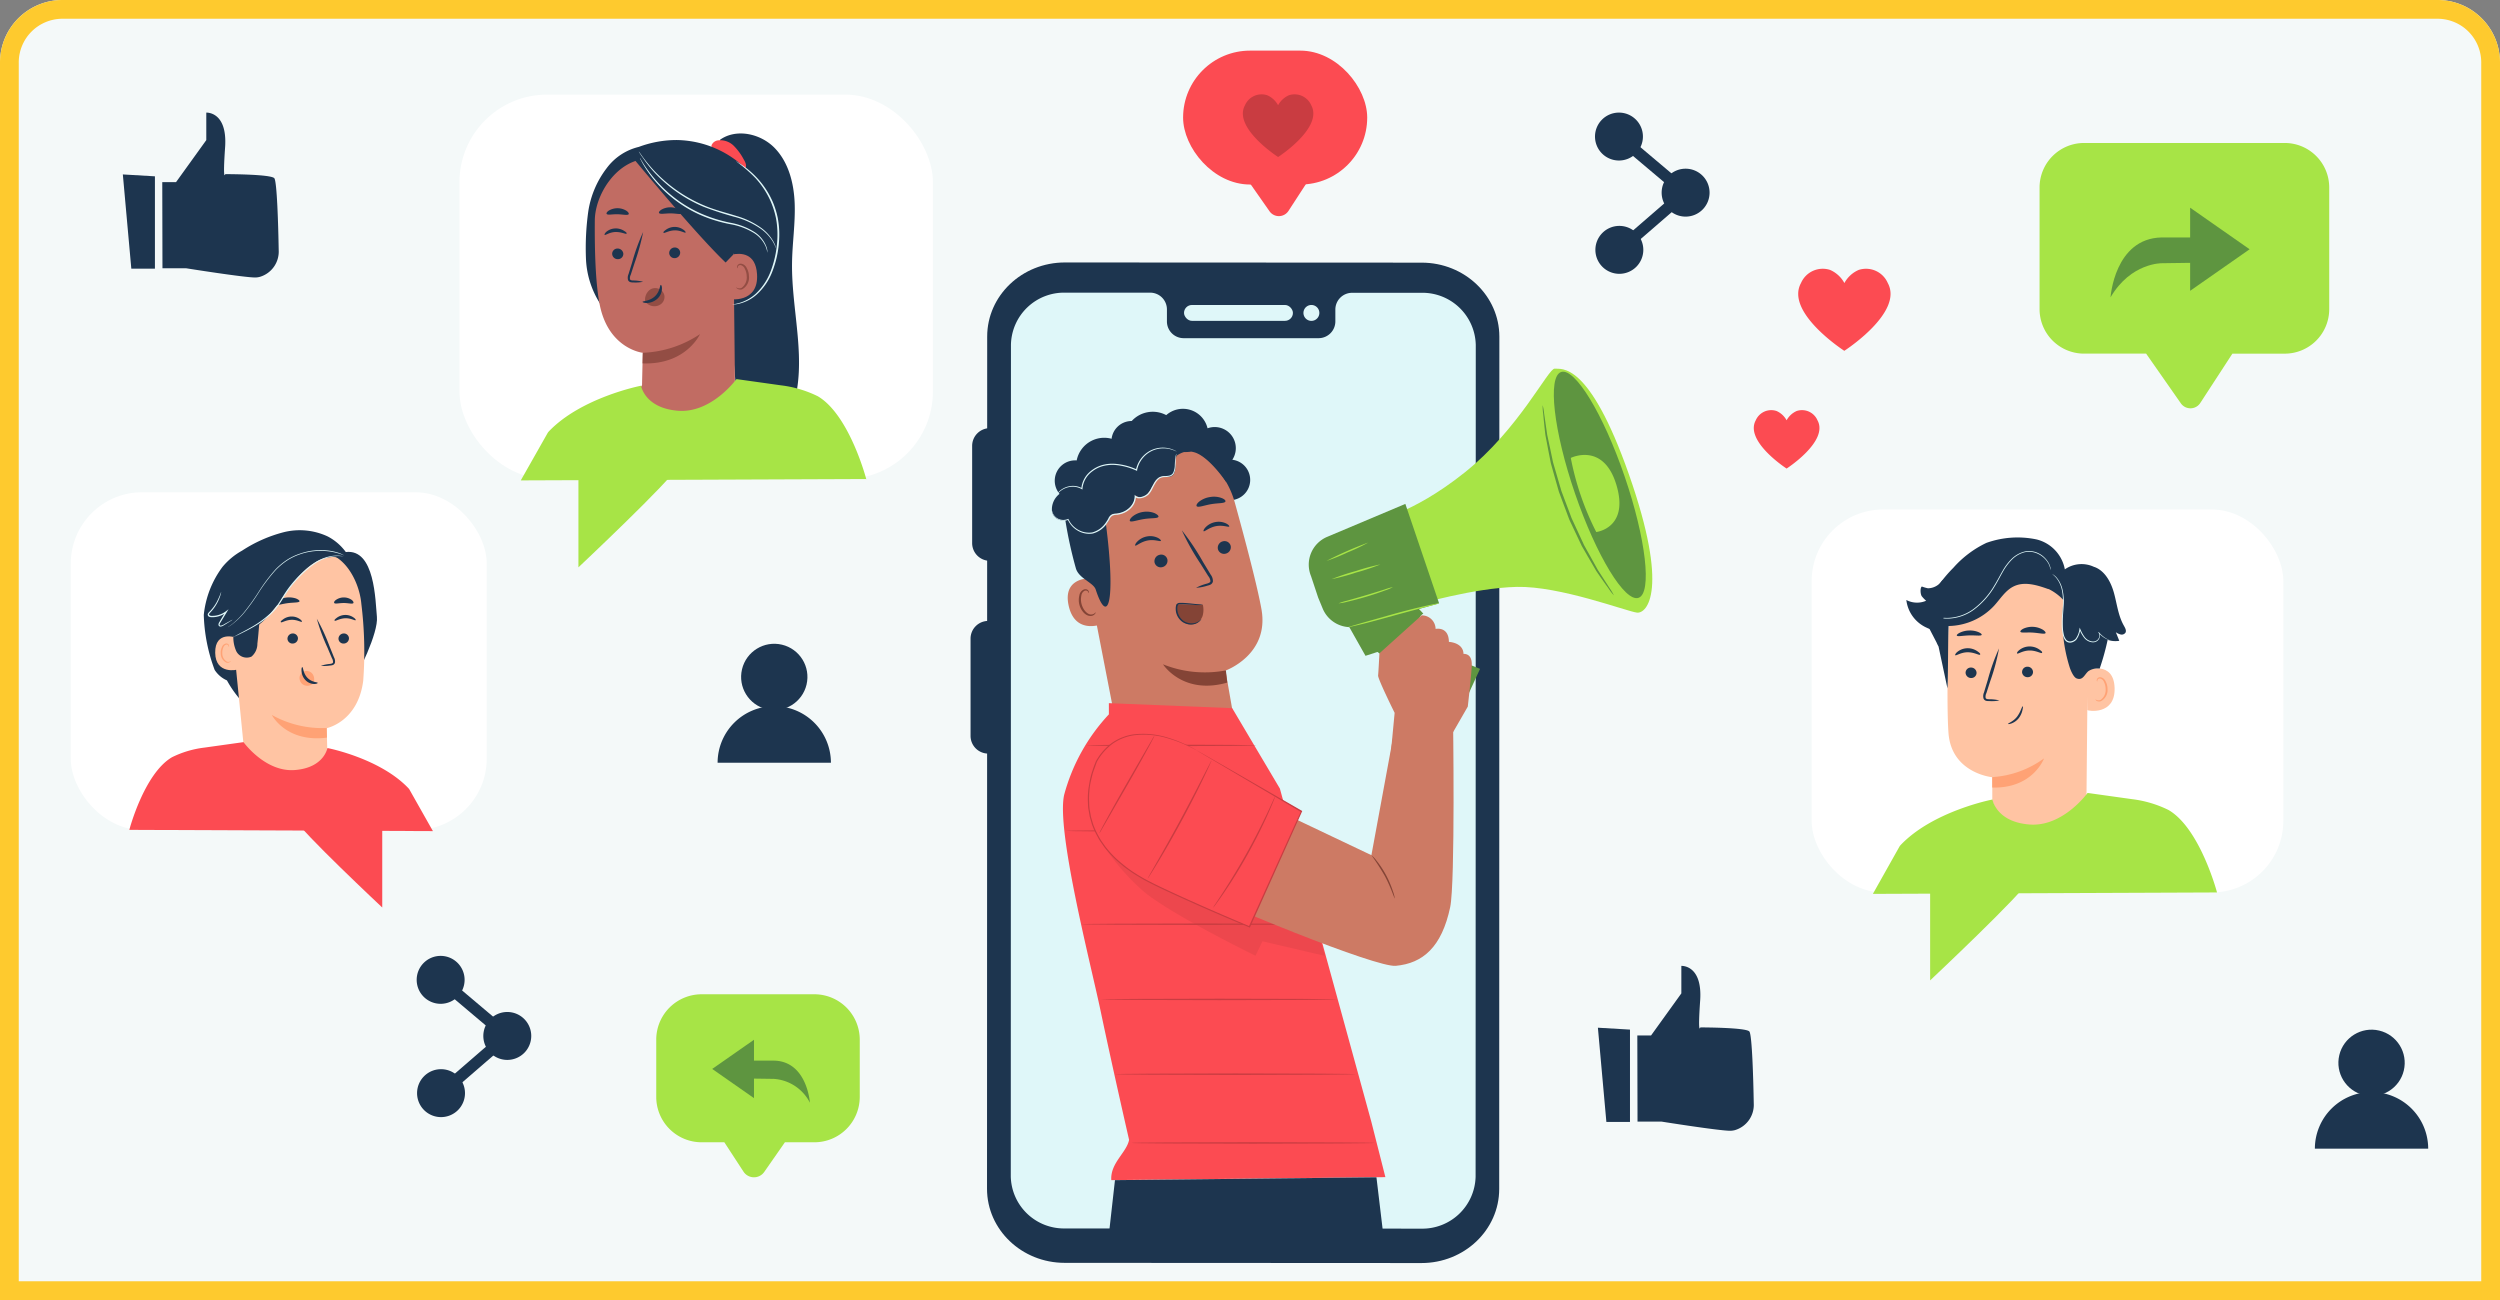 <svg xmlns="http://www.w3.org/2000/svg" width="400" height="208" viewBox="0 0 400 208">
  <rect x="0" y="0" width="400" height="208" fill="#808080" stroke="none"/>
  <g id="Grupo_115824" data-name="Grupo 115824" transform="translate(-1020 -661)">
    <g id="Rectángulo_34744" data-name="Rectángulo 34744" transform="translate(1020 661)" fill="#f4f9f9" stroke="#feca2e" stroke-width="3">
      <path d="M10,0H390a10,10,0,0,1,10,10V208a0,0,0,0,1,0,0H0a0,0,0,0,1,0,0V10A10,10,0,0,1,10,0Z" stroke="none"/>
      <path d="M10,1.5H390a8.5,8.5,0,0,1,8.5,8.5V206.5a0,0,0,0,1,0,0H1.5a0,0,0,0,1,0,0V10A8.5,8.5,0,0,1,10,1.5Z" fill="none"/>
    </g>
    <g id="Capa_2" data-name="Capa 2" transform="translate(1114.585 666.913)">
      <g id="Recursos">
        <g id="Grupo_80360" data-name="Grupo 80360" transform="translate(-16.112 -22.365)">
          <path id="Trazado_116327" data-name="Trazado 116327" d="M397.09,384.9h2.2l4.844-6.729v-4.4s3.41-.213,3.01,5.548.032,4.295.032,4.295,7.233,0,7.834.646c.439.452.646,7.64.71,11.534a4.217,4.217,0,0,1-2.99,4.249,2.963,2.963,0,0,1-.781.11c-1.8,0-11.018-1.472-11.018-1.472h-3.81Z" transform="translate(-213.591 -202.778)" fill="#1d354f"/>
          <path id="Trazado_116328" data-name="Trazado 116328" d="M387.32,389.09l1.356,15.073h3.778v-14.77Z" transform="translate(-210.13 -208.205)" fill="#1d354f"/>
        </g>
        <g id="Grupo_80368" data-name="Grupo 80368" transform="translate(-252.121 -158.889)">
          <path id="Trazado_116327-2" data-name="Trazado 116327" d="M397.09,384.9h2.2l4.844-6.729v-4.4s3.41-.213,3.01,5.548.032,4.295.032,4.295,7.233,0,7.834.646c.439.452.646,7.64.71,11.534a4.217,4.217,0,0,1-2.99,4.249,2.963,2.963,0,0,1-.781.11c-1.8,0-11.018-1.472-11.018-1.472h-3.81Z" transform="translate(-213.591 -202.778)" fill="#1d354f"/>
          <path id="Trazado_116328-2" data-name="Trazado 116328" d="M387.32,389.09l1.356,15.073h3.778v-14.77Z" transform="translate(-210.13 -208.205)" fill="#1d354f"/>
        </g>
        <g id="Grupo_80362" data-name="Grupo 80362">
          <path id="Trazado_116329" data-name="Trazado 116329" d="M222.58,39.457l6.725,9.607a1.83,1.83,0,0,0,3.006-.05L238.82,39Z" transform="translate(-120.755 -21.158)" fill="#fc4b52"/>
          <rect id="Rectángulo_34800" data-name="Rectángulo 34800" width="29.457" height="21.424" rx="10.712" transform="translate(94.711 2.187)" fill="#fc4b52"/>
          <path id="Trazado_116330" data-name="Trazado 116330" d="M238.868,21.8a2.9,2.9,0,0,0-3.564-1.6,3.623,3.623,0,0,0-1.738,1.6,3.623,3.623,0,0,0-1.738-1.6,2.9,2.9,0,0,0-3.559,1.6c-1.972,3.6,5.3,8.285,5.3,8.285S240.835,25.4,238.868,21.8Z" transform="translate(-123.657 -10.874)" fill="#c93c41"/>
        </g>
        <g id="Grupo_80359" data-name="Grupo 80359" transform="translate(-11.325 -15.017)">
          <path id="Trazado_116331" data-name="Trazado 116331" d="M54.781,367.64H72.82a7.261,7.261,0,0,1,7.261,7.261v9.16a7.261,7.261,0,0,1-7.261,7.261H68.107L64.8,396.067a2.005,2.005,0,0,1-3.325-.053l-3.059-4.692H54.781a7.261,7.261,0,0,1-7.261-7.261V374.9A7.261,7.261,0,0,1,54.781,367.64Z" transform="translate(-25.781 -199.453)" fill="#a7e446"/>
          <path id="Trazado_116332" data-name="Trazado 116332" d="M71.037,381.32v9.341l-6.687-4.671Z" transform="translate(-33.658 -205.856)" fill="#5e9540"/>
          <path id="Trazado_116333" data-name="Trazado 116333" d="M85.694,394.335s-.442-6.633-5.75-6.735H76.55v2.873l3.341.048A7,7,0,0,1,85.694,394.335Z" transform="translate(-39.368 -208.796)" fill="#5e9540"/>
        </g>
        <g id="Grupo_80358" data-name="Grupo 80358" transform="translate(-6.074 17.825)">
          <circle id="Elipse_4795" data-name="Elipse 4795" cx="5.305" cy="5.305" r="5.305" transform="matrix(0.231, -0.973, 0.973, 0.231, 28.986, 88.509)" fill="#1d354f"/>
          <path id="Trazado_116334" data-name="Trazado 116334" d="M66.569,189.65a9.069,9.069,0,0,0-9.069,9.057H75.632a9.069,9.069,0,0,0-9.063-9.057Z" transform="translate(-31.195 -100.405)" fill="#1d354f"/>
        </g>
        <g id="Grupo_80369" data-name="Grupo 80369" transform="translate(249.49 79.568)">
          <circle id="Elipse_4795-2" data-name="Elipse 4795" cx="5.305" cy="5.305" r="5.305" transform="matrix(0.231, -0.973, 0.973, 0.231, 28.986, 88.509)" fill="#1d354f"/>
          <path id="Trazado_116334-2" data-name="Trazado 116334" d="M66.569,189.65a9.069,9.069,0,0,0-9.069,9.057H75.632a9.069,9.069,0,0,0-9.063-9.057Z" transform="translate(-31.195 -100.405)" fill="#1d354f"/>
        </g>
        <g id="Grupo_80363" data-name="Grupo 80363" transform="translate(17.828 9.083)">
          <path id="Trazado_116335" data-name="Trazado 116335" d="M319.788,10.434A3.834,3.834,0,1,1,315.954,6.6,3.834,3.834,0,0,1,319.788,10.434Z" transform="translate(-169.333 -3.581)" fill="#1d354f"/>
          <path id="Trazado_116336" data-name="Trazado 116336" d="M337.168,25.064a3.834,3.834,0,1,1-3.834-3.834A3.834,3.834,0,0,1,337.168,25.064Z" transform="translate(-176.05 -9.235)" fill="#1d354f"/>
          <path id="Trazado_116337" data-name="Trazado 116337" d="M319.888,39.984a3.834,3.834,0,1,1-3.834-3.834A3.834,3.834,0,0,1,319.888,39.984Z" transform="translate(-169.371 -15.003)" fill="#1d354f"/>
          <path id="Trazado_116338" data-name="Trazado 116338" d="M318.658,31.23l-1.2-1.386,9.76-8.447L317.4,13.115l1.19-1.4,11.459,9.668Z" transform="translate(-171.373 -5.555)" fill="#1d354f"/>
        </g>
        <g id="Grupo_80367" data-name="Grupo 80367" transform="translate(-170.703 144.01)">
          <path id="Trazado_116335-2" data-name="Trazado 116335" d="M319.788,10.434A3.834,3.834,0,1,1,315.954,6.6,3.834,3.834,0,0,1,319.788,10.434Z" transform="translate(-169.333 -3.581)" fill="#1d354f"/>
          <path id="Trazado_116336-2" data-name="Trazado 116336" d="M337.168,25.064a3.834,3.834,0,1,1-3.834-3.834A3.834,3.834,0,0,1,337.168,25.064Z" transform="translate(-176.05 -9.235)" fill="#1d354f"/>
          <path id="Trazado_116337-2" data-name="Trazado 116337" d="M319.888,39.984a3.834,3.834,0,1,1-3.834-3.834A3.834,3.834,0,0,1,319.888,39.984Z" transform="translate(-169.371 -15.003)" fill="#1d354f"/>
          <path id="Trazado_116338-2" data-name="Trazado 116338" d="M318.658,31.23l-1.2-1.386,9.76-8.447L317.4,13.115l1.19-1.4,11.459,9.668Z" transform="translate(-171.373 -5.555)" fill="#1d354f"/>
        </g>
        <path id="Trazado_116339" data-name="Trazado 116339" d="M415.473,156.75a3.793,3.793,0,0,0-4.657-2.1,4.721,4.721,0,0,0-2.287,2.1,4.749,4.749,0,0,0-2.287-2.1,3.791,3.791,0,0,0-4.657,2.1c-2.58,4.707,6.931,10.842,6.931,10.842S418.048,161.457,415.473,156.75Z" transform="translate(-208.012 -117.374)" fill="#fc4b52"/>
        <path id="Trazado_116340" data-name="Trazado 116340" d="M395.8,205.536a2.7,2.7,0,0,0-3.321-1.491,3.381,3.381,0,0,0-1.619,1.491,3.381,3.381,0,0,0-1.619-1.491,2.7,2.7,0,0,0-3.317,1.491c-1.83,3.353,4.936,7.722,4.936,7.722S397.639,208.889,395.8,205.536Z" transform="translate(-199.588 -144.201)" fill="#fc4b52"/>
        <g id="Grupo_80361" data-name="Grupo 80361" transform="translate(75)">
          <path id="Trazado_116341" data-name="Trazado 116341" d="M381.856,37.08h-32.1A7.129,7.129,0,0,0,342.63,44.2V63.661a7.124,7.124,0,0,0,7.129,7.124h9.921l5.56,7.957a1.877,1.877,0,0,0,3.1-.053l5.141-7.9h8.371a7.119,7.119,0,0,0,7.124-7.124V44.2A7.124,7.124,0,0,0,381.856,37.08Z" transform="translate(-185.885 -20.117)" fill="#a7e446"/>
          <path id="Trazado_116342" data-name="Trazado 116342" d="M392.68,58.59v13.3l9.516-6.648Z" transform="translate(-211.843 -31.272)" fill="#5e9540"/>
          <path id="Trazado_116343" data-name="Trazado 116343" d="M366.22,78.064s.631-9.444,8.183-9.584h4.814v4.058l-4.761.067S369.484,72.49,366.22,78.064Z" transform="translate(-198.12 -36.402)" fill="#5e9540"/>
        </g>
        <g id="Grupo_80366" data-name="Grupo 80366" transform="translate(-28.205 9.227)">
          <rect id="Rectángulo_34801" data-name="Rectángulo 34801" width="75.754" height="61.503" rx="14.01" transform="translate(82.886 61.503) rotate(180)" fill="#fff"/>
          <path id="Trazado_116344" data-name="Trazado 116344" d="M73,130.33c-.778,1.88-15.8,16.012-15.8,16.012V130.33Z" transform="translate(-31.032 -70.707)" fill="#a7e446"/>
          <path id="Trazado_116345" data-name="Trazado 116345" d="M117.615,34.362c.037-3.2.544-6.4.421-9.607s-.97-6.546-3.2-8.843-6.121-3.179-8.738-1.322l-.535,2.745,3.088,37.115a12.664,12.664,0,0,0,1.025,4.749,4.324,4.324,0,0,0,3.847,2.553c2.132-.128,3.527-2.287,4.19-4.314C120.108,50.058,117.518,42.1,117.615,34.362Z" transform="translate(-57.269 -7.371)" fill="#1d354f"/>
          <path id="Trazado_116346" data-name="Trazado 116346" d="M108.891,19.012a9.058,9.058,0,0,0-1.629-2.21,3.074,3.074,0,0,0-2.489-.828,1.276,1.276,0,0,0-1,.732c-.146.412.16.956.595.915l.091.078q1.441,1.276,2.928,2.493a2.553,2.553,0,0,0,.819.508.869.869,0,0,0,.915-.192C109.44,20.091,109.179,19.474,108.891,19.012Z" transform="translate(-56.281 -8.654)" fill="#fc4b52"/>
          <path id="Trazado_116347" data-name="Trazado 116347" d="M86.834,22.122a16.225,16.225,0,0,0-12.539-6.245,17.394,17.394,0,0,0-6.075,1.1,9.012,9.012,0,0,0-5.128,3.39,15.1,15.1,0,0,0-2.946,6.885A42.376,42.376,0,0,0,59.774,35a14.336,14.336,0,0,0,2.415,7.288l6.579,1.139a41.373,41.373,0,0,0,10.851-.586c3.532-.828,6.977-2.745,8.875-5.833C91.125,32.7,90.036,26.028,86.834,22.122Z" transform="translate(-32.394 -8.612)" fill="#1d354f"/>
          <path id="Trazado_116348" data-name="Trazado 116348" d="M70.481,58.326c.046-2.287.124-5.2.124-5.188s-5.362-.59-6.844-7.452c-.737-3.417-.874-9.081-.837-13.724.032-4.181,3.587-9.868,8.724-9.886l2.287-.265L82.7,25.3a2.447,2.447,0,0,1,2.319,2.356l.329,30.225L79.754,67.26,69.69,59.483Z" transform="translate(-34.135 -11.833)" fill="#c16c63"/>
          <path id="Trazado_116349" data-name="Trazado 116349" d="M83.6,68.943a1.45,1.45,0,0,0-.5-.915,1.5,1.5,0,0,0-1.83-.1,2,2,0,0,0-.759,1.88h0a1.83,1.83,0,0,0,1.318.755h.242a1.647,1.647,0,0,0,1.1-.457A1.455,1.455,0,0,0,83.6,68.943Z" transform="translate(-43.664 -36.709)" fill="#934d44"/>
          <path id="Trazado_116350" data-name="Trazado 116350" d="M69,54.685a.883.883,0,0,0,.915.846.855.855,0,0,0,.874-.851.915.915,0,0,0-.915-.851.851.851,0,0,0-.874.855Z" transform="translate(-37.434 -29.204)" fill="#1d354f"/>
          <path id="Trazado_116351" data-name="Trazado 116351" d="M66.341,47.825c.119.11.764-.425,1.72-.457s1.688.389,1.784.27-.078-.261-.393-.457a2.434,2.434,0,0,0-1.446-.384,2.361,2.361,0,0,0-1.372.522C66.373,47.56,66.286,47.775,66.341,47.825Z" transform="translate(-35.983 -25.386)" fill="#1d354f"/>
          <path id="Trazado_116352" data-name="Trazado 116352" d="M76.9,56a6.208,6.208,0,0,0-1.574-.21c-.242,0-.457-.046-.526-.21a1.226,1.226,0,0,1,.124-.7l.618-1.9a35.924,35.924,0,0,0,1.372-4.954,31.53,31.53,0,0,0-1.752,4.836l-.59,1.908a1.4,1.4,0,0,0-.073.965.6.6,0,0,0,.421.334,1.555,1.555,0,0,0,.416.037A6.272,6.272,0,0,0,76.9,56Z" transform="translate(-40.387 -26.052)" fill="#1d354f"/>
          <path id="Trazado_116353" data-name="Trazado 116353" d="M79.677,86.747a17.654,17.654,0,0,0,9.15-2.987s-2.21,4.941-9.186,4.685Z" transform="translate(-43.207 -45.441)" fill="#934d44"/>
          <path id="Trazado_116354" data-name="Trazado 116354" d="M82.55,66.56c-.156,0-.1,1.038-.952,1.83s-1.958.732-1.958.878c0,.069.256.188.723.178a2.626,2.626,0,0,0,1.642-.677,2.237,2.237,0,0,0,.727-1.523C82.769,66.8,82.641,66.551,82.55,66.56Z" transform="translate(-43.207 -36.11)" fill="#1d354f"/>
          <path id="Trazado_116355" data-name="Trazado 116355" d="M67.051,40.645c.174.224.915.027,1.757.05s1.583.21,1.757,0c.078-.11-.027-.329-.339-.549a2.717,2.717,0,0,0-2.832-.037C67.083,40.311,66.974,40.535,67.051,40.645Z" transform="translate(-36.364 -21.554)" fill="#1d354f"/>
          <path id="Trazado_116356" data-name="Trazado 116356" d="M90.7,54.254a.888.888,0,0,1-.842.915.851.851,0,0,1-.915-.787.888.888,0,0,1,.842-.915.851.851,0,0,1,.915.787Z" transform="translate(-48.251 -29.006)" fill="#1d354f"/>
          <path id="Trazado_116357" data-name="Trazado 116357" d="M90.471,47.171c-.11.119-.791-.371-1.748-.348s-1.656.508-1.761.393.059-.261.361-.489a2.434,2.434,0,0,1,1.4-.457A2.374,2.374,0,0,1,90.1,46.7C90.421,46.91,90.526,47.121,90.471,47.171Z" transform="translate(-47.162 -25.103)" fill="#1d354f"/>
          <path id="Trazado_116358" data-name="Trazado 116358" d="M89.042,40.384c-.183.22-.915,0-1.83,0s-1.638.174-1.83-.05c-.078-.11.037-.329.361-.54a2.891,2.891,0,0,1,2.928.027C89.019,40.055,89.124,40.274,89.042,40.384Z" transform="translate(-46.309 -21.381)" fill="#1d354f"/>
          <path id="Trazado_116359" data-name="Trazado 116359" d="M108.67,57.686c0-.517.5-1.77,1.011-1.876,1.372-.288,3.811-.311,4.021,3.143.293,4.726-4.511,4.044-4.529,3.911S108.766,59.466,108.67,57.686Z" transform="translate(-58.956 -30.215)" fill="#c16c63"/>
          <path id="Trazado_116360" data-name="Trazado 116360" d="M112.385,62.915a1.794,1.794,0,0,0,.229.105.819.819,0,0,0,.613-.023,2.045,2.045,0,0,0,.833-1.885,2.7,2.7,0,0,0-.3-1.167.961.961,0,0,0-.659-.595.416.416,0,0,0-.457.256c-.055.137,0,.229-.046.238s-.105-.073-.078-.27a.512.512,0,0,1,.165-.306.64.64,0,0,1,.457-.151,1.171,1.171,0,0,1,.915.682,2.745,2.745,0,0,1,.366,1.3,2.135,2.135,0,0,1-1.075,2.114.86.86,0,0,1-.759-.078C112.4,63.03,112.366,62.925,112.385,62.915Z" transform="translate(-60.969 -32.072)" fill="#934d44"/>
          <path id="Trazado_116361" data-name="Trazado 116361" d="M92.355,36.6l-1.2,1.244C85.969,32.88,75.836,20.46,76.4,21.2a15.056,15.056,0,0,1,7.407-.805c3.857.654,11.153,2.576,11.057,7.123A23.48,23.48,0,0,1,92.355,36.6Z" transform="translate(-41.438 -10.98)" fill="#1d354f"/>
          <path id="Trazado_116362" data-name="Trazado 116362" d="M100.263,35.352a1.207,1.207,0,0,0-.073-.274,4.575,4.575,0,0,0-.32-.746,6.862,6.862,0,0,0-1.976-2.223A12.924,12.924,0,0,0,93.918,30.2c-1.583-.512-3.362-.915-5.115-1.665a23.331,23.331,0,0,1-4.666-2.612,24.086,24.086,0,0,1-3.3-2.882,26.26,26.26,0,0,1-1.9-2.287l-.457-.65a1.207,1.207,0,0,0-.178-.22,1.4,1.4,0,0,0,.137.247c.1.156.238.389.457.677a20.755,20.755,0,0,0,1.821,2.333A22.97,22.97,0,0,0,84,26.083a22.768,22.768,0,0,0,4.707,2.658A52.056,52.056,0,0,0,93.85,30.4a13.121,13.121,0,0,1,3.943,1.83,7.15,7.15,0,0,1,1.995,2.132C100.122,34.981,100.241,35.361,100.263,35.352Z" transform="translate(-42.479 -10.785)" fill="#dff7f9"/>
          <path id="Trazado_116363" data-name="Trazado 116363" d="M99.109,37.324a2.42,2.42,0,0,0-.183-1.029,4.817,4.817,0,0,0-1.784-2.228A10.789,10.789,0,0,0,93.2,32.521a23.079,23.079,0,0,1-4.9-1.555,20.587,20.587,0,0,1-4.369-2.695,21.113,21.113,0,0,1-3-2.946,22.313,22.313,0,0,1-1.67-2.287l-.4-.663a1.1,1.1,0,0,0-.156-.224,1.038,1.038,0,0,0,.11.247l.366.686A19.215,19.215,0,0,0,80.8,25.439a20.34,20.34,0,0,0,7.4,5.755,22.737,22.737,0,0,0,4.95,1.551,10.7,10.7,0,0,1,3.893,1.468,4.886,4.886,0,0,1,1.789,2.118,5.687,5.687,0,0,1,.279.993Z" transform="translate(-42.702 -12.017)" fill="#dff7f9"/>
          <path id="Trazado_116364" data-name="Trazado 116364" d="M111,46.262c0-.032.4-.087,1.1-.27a6.743,6.743,0,0,0,2.649-1.478,9.552,9.552,0,0,0,2.457-3.756,16.684,16.684,0,0,0,1.025-5.453A14.351,14.351,0,0,0,118,32.438a13.912,13.912,0,0,0-.787-2.557,13.582,13.582,0,0,0-2.447-3.815,22.174,22.174,0,0,0-3.17-2.745,1.034,1.034,0,0,1,.261.133c.165.105.416.242.714.457a14.305,14.305,0,0,1,2.342,2.008,13.45,13.45,0,0,1,2.548,3.847,13.668,13.668,0,0,1,.819,2.617,13.958,13.958,0,0,1,.242,2.928,16.4,16.4,0,0,1-1.071,5.549,9.543,9.543,0,0,1-2.58,3.815,6.514,6.514,0,0,1-2.745,1.427,5.49,5.49,0,0,1-.837.133A1.089,1.089,0,0,1,111,46.262Z" transform="translate(-60.22 -12.651)" fill="#dff7f9"/>
          <path id="Trazado_116365" data-name="Trazado 116365" d="M41.372,108.054l.119-.151c5.206-5.49,14.79-7.352,14.79-7.352s.586,3.6,5.947,4.007,9.319-5.069,9.319-5.069l7.169,1.006a18.2,18.2,0,0,1,5.851,1.743c5.06,2.978,7.745,13.239,7.745,13.239L37.04,115.7Z" transform="translate(-20.095 -53.976)" fill="#a7e446"/>
        </g>
        <path id="Trazado_116366" data-name="Trazado 116366" d="M207.954,238.964l-57.079-.032c-6.862,0-12.425-5.307-12.425-11.849l.027-136.365c0-6.546,5.572-11.853,12.443-11.849L208,78.9c6.862,0,12.425,5.311,12.425,11.849L220.4,227.12C220.393,233.666,214.826,238.968,207.954,238.964Z" transform="translate(-75.112 -42.789)" fill="#1d354f"/>
        <path id="Trazado_116367" data-name="Trazado 116367" d="M212.444,89.453H201.378a2.681,2.681,0,0,0-2.685,2.676v1.908A2.685,2.685,0,0,1,196,96.713h-21.57a2.676,2.676,0,0,1-2.685-2.676V92.106a2.681,2.681,0,0,0-2.69-2.676H155.48a8.5,8.5,0,0,0-8.692,8.3l-.027,133.126a8.509,8.509,0,0,0,8.692,8.3l56.965.032a8.525,8.525,0,0,0,8.715-8.294l.027-133.1A8.535,8.535,0,0,0,212.444,89.453Z" transform="translate(-79.621 -48.518)" fill="#dff7f9"/>
        <path id="Trazado_116368" data-name="Trazado 116368" d="M201.152,144.668a3.248,3.248,0,0,0,.16-6.464,3.376,3.376,0,0,0-3.966-5.032,4.044,4.044,0,0,0-6.611-2.109,4.575,4.575,0,0,0-5.522.942,3.234,3.234,0,0,0-1.77,5.947" transform="translate(-98.723 -70.556)" fill="#1d354f"/>
        <path id="Trazado_116369" data-name="Trazado 116369" d="M195.168,150.781A13.788,13.788,0,0,0,179.3,140.9l-.7.133c-7.475,1.885-10.064,9.282-7.969,16.707l5.234,26.945h0l15.4,11.894,3.985-9.923-1.569-8.967s7.054-2.516,5.76-9.8C198.814,164.363,196.952,157.222,195.168,150.781Z" transform="translate(-92.19 -76.308)" fill="#cd7a64"/>
        <path id="Trazado_116370" data-name="Trazado 116370" d="M210.064,220.384A17.96,17.96,0,0,1,200,219.41s3.152,4.964,10.275,2.928Z" transform="translate(-108.505 -119.035)" fill="#844436"/>
        <path id="Trazado_116371" data-name="Trazado 116371" d="M221.224,177.09a1.057,1.057,0,0,1-.8,1.24,1.011,1.011,0,0,1-1.249-.732,1.057,1.057,0,0,1,.8-1.24,1.016,1.016,0,0,1,1.249.732Z" transform="translate(-118.896 -95.66)" fill="#1d354f"/>
        <path id="Trazado_116372" data-name="Trazado 116372" d="M218.279,170.317c-.1.156-1-.274-2.114-.059s-1.83.915-1.976.819c-.073-.05,0-.32.32-.65a2.882,2.882,0,0,1,1.551-.819,2.745,2.745,0,0,1,1.716.215C218.169,170.02,218.329,170.244,218.279,170.317Z" transform="translate(-116.188 -91.988)" fill="#1d354f"/>
        <path id="Trazado_116373" data-name="Trazado 116373" d="M199.075,181.808a1.052,1.052,0,0,1-.8,1.235,1.011,1.011,0,0,1-1.249-.732,1.057,1.057,0,0,1,.8-1.235,1.006,1.006,0,0,1,1.249.732Z" transform="translate(-106.88 -98.218)" fill="#1d354f"/>
        <path id="Trazado_116374" data-name="Trazado 116374" d="M194.369,175.339c-.1.16-1-.274-2.114-.059s-1.83.915-1.976.819c-.073-.05,0-.32.32-.645a2.9,2.9,0,0,1,1.551-.823,2.791,2.791,0,0,1,1.716.215C194.255,175.042,194.424,175.266,194.369,175.339Z" transform="translate(-103.217 -94.714)" fill="#1d354f"/>
        <path id="Trazado_116375" data-name="Trazado 116375" d="M208.845,181.737a7.941,7.941,0,0,1,1.752-.677c.279-.082.535-.188.549-.393a1.487,1.487,0,0,0-.352-.81l-1.258-2.008a38.485,38.485,0,0,1-2.974-5.32,38.255,38.255,0,0,1,3.394,5.069q.645,1.057,1.226,2.027a1.693,1.693,0,0,1,.361,1.093.737.737,0,0,1-.389.508,2.013,2.013,0,0,1-.457.156,7.621,7.621,0,0,1-1.853.357Z" transform="translate(-112.061 -93.6)" fill="#1d354f"/>
        <path id="Trazado_116376" data-name="Trazado 116376" d="M192.964,166.824c-.091.311-1.107.188-2.287.371s-2.141.572-2.287.3c-.073-.133.087-.425.457-.732a3.6,3.6,0,0,1,1.7-.709,3.49,3.49,0,0,1,1.8.2C192.777,166.463,193.005,166.678,192.964,166.824Z" transform="translate(-102.196 -90.064)" fill="#1d354f"/>
        <path id="Trazado_116377" data-name="Trazado 116377" d="M216.328,161.58c-.188.3-1.157.21-2.287.407s-2.013.563-2.287.339c-.119-.114-.023-.393.343-.714a3.66,3.66,0,0,1,1.761-.764,3.564,3.564,0,0,1,1.9.165C216.231,161.2,216.414,161.433,216.328,161.58Z" transform="translate(-114.855 -87.231)" fill="#1d354f"/>
        <path id="Trazado_116378" data-name="Trazado 116378" d="M171.4,191.14a2.008,2.008,0,0,0-2.493-1.5c-1.331.389-2.695,1.446-2.072,4.227,1.107,4.936,5.837,2.809,5.815,2.667S171.859,193.19,171.4,191.14Z" transform="translate(-90.428 -102.847)" fill="#cd7a64"/>
        <path id="Trazado_116379" data-name="Trazado 116379" d="M173.229,196.836c-.023,0-.073.082-.2.183a.915.915,0,0,1-.64.156c-.567-.073-1.189-.805-1.414-1.688a2.854,2.854,0,0,1-.032-1.286,1.011,1.011,0,0,1,.5-.805.458.458,0,0,1,.558.119c.1.124.087.229.114.233s.092-.105,0-.3a.567.567,0,0,0-.265-.265.654.654,0,0,0-.5,0,1.226,1.226,0,0,0-.727.965,3.015,3.015,0,0,0,0,1.441c.256.988.974,1.807,1.734,1.83a.915.915,0,0,0,.755-.307C173.247,196.959,173.247,196.845,173.229,196.836Z" transform="translate(-92.516 -104.778)" fill="#844436"/>
        <path id="Trazado_116380" data-name="Trazado 116380" d="M184.277,138.118a1.83,1.83,0,0,0-.242-.32,3.243,3.243,0,0,0-2.745-.938,12.525,12.525,0,0,0-1.88-.4,4.4,4.4,0,0,0-7.379,1.089c-.2.069-.4.142-.595.22a4.492,4.492,0,0,0-6.354,3.179,3.262,3.262,0,0,0-2.745,5.352,3.162,3.162,0,0,0-1.217,2.745,1.762,1.762,0,0,0,2.146,1.459,67.223,67.223,0,0,0,1.661,7.617c.421,1.725,2.832,2.338,3.2,3.491,1.921,5.879,3.257,2.173,1.638-10.449.105-.124.215-.252.32-.389a7.989,7.989,0,0,0,.4-.915c.21-.371.732-.366,1.153-.4a3.23,3.23,0,0,0,2.859-2.9,1.377,1.377,0,0,0,1.83-.169,7.219,7.219,0,0,0,1.075-1.706,2.083,2.083,0,0,1,1.542-1.18,4.908,4.908,0,0,0,1.125.032c.645-.178.819-1.006.791-1.67a3.12,3.12,0,0,1,.206-1.656,3.71,3.71,0,0,1,1.194-.6,7.064,7.064,0,0,0,.764-.027,2.394,2.394,0,0,0,.352-.046,4.116,4.116,0,0,1,.485.1c2.4.645,5.179,4.831,5.179,4.831A8.842,8.842,0,0,0,184.277,138.118Z" transform="translate(-87.397 -73.193)" fill="#1d354f"/>
        <path id="Trazado_116381" data-name="Trazado 116381" d="M162.51,151.411a.191.191,0,0,1,.032-.082c.032-.055.059-.128.119-.224a2.845,2.845,0,0,1,.668-.709,3.253,3.253,0,0,1,1.414-.6,2.987,2.987,0,0,1,1.976.339l-.128.069a3.989,3.989,0,0,1,1.583-2.878,5.119,5.119,0,0,1,1.679-.883,6.1,6.1,0,0,1,1.985-.233,10.11,10.11,0,0,1,3.628.915l-.137.073a4.506,4.506,0,0,1,1.793-2.777,4.355,4.355,0,0,1,4.177-.457,3.48,3.48,0,0,1,.412.2c.087.055.133.087.128.091s-.192-.1-.567-.233a4.488,4.488,0,0,0-1.656-.27,4.227,4.227,0,0,0-2.4.805,4.364,4.364,0,0,0-1.7,2.676v.124l-.114-.05a10.114,10.114,0,0,0-3.555-.915,6.084,6.084,0,0,0-1.921.224,4.9,4.9,0,0,0-1.615.842,3.852,3.852,0,0,0-1.537,2.745v.137l-.119-.069a2.841,2.841,0,0,0-1.871-.352,3.152,3.152,0,0,0-1.372.544,3.3,3.3,0,0,0-.906.947Z" transform="translate(-88.165 -77.922)" fill="#dff7f9"/>
        <path id="Trazado_116382" data-name="Trazado 116382" d="M181.016,145.78a1.308,1.308,0,0,1-.05.21,4.02,4.02,0,0,0-.078.608c0,.27,0,.6-.032.988a3.138,3.138,0,0,1-.252,1.313,1.043,1.043,0,0,1-.627.508,3.808,3.808,0,0,1-.855.105,1.688,1.688,0,0,0-.833.22,2.287,2.287,0,0,0-.618.7c-.174.279-.329.586-.5.915a3.623,3.623,0,0,1-.59.915,2.374,2.374,0,0,1-1.02.572,1.794,1.794,0,0,1-.608.073.842.842,0,0,1-.6-.256l.174-.064a2.781,2.781,0,0,1-.64,1.716,3.564,3.564,0,0,1-1.6,1.066,4.387,4.387,0,0,1-.791.178,1.683,1.683,0,0,0-.723.137,1.039,1.039,0,0,0-.457.522,4.754,4.754,0,0,1-.4.659,3.962,3.962,0,0,1-2.333,1.684,3.66,3.66,0,0,1-2.521-.558,3.765,3.765,0,0,1-1.446-1.683l.1.037a1.985,1.985,0,0,1-1.688-.078,1.88,1.88,0,0,1-.855-.952,1.954,1.954,0,0,1-.146-.791,1.327,1.327,0,0,1,.027-.206v-.069a2.178,2.178,0,0,0,.174,1.038,1.793,1.793,0,0,0,.833.878,1.885,1.885,0,0,0,1.578.05l.069-.027.027.064a3.66,3.66,0,0,0,1.4,1.6,3.5,3.5,0,0,0,2.393.512,3.783,3.783,0,0,0,2.2-1.615,4.384,4.384,0,0,0,.384-.631,1.272,1.272,0,0,1,.54-.613,1.121,1.121,0,0,1,.4-.128l.389-.032a4.25,4.25,0,0,0,.75-.174,3.3,3.3,0,0,0,1.51-1,2.785,2.785,0,0,0,.457-.755,2.919,2.919,0,0,0,.16-.837v-.238l.165.174a1.034,1.034,0,0,0,1.006.133,2.205,2.205,0,0,0,.938-.522,3.381,3.381,0,0,0,.563-.883c.174-.311.334-.618.517-.915a2.443,2.443,0,0,1,.673-.746,1.83,1.83,0,0,1,.915-.233,3.842,3.842,0,0,0,.823-.092.915.915,0,0,0,.554-.43,3.01,3.01,0,0,0,.265-1.258c.023-.384.037-.718.064-.988a3.353,3.353,0,0,1,.114-.613.865.865,0,0,1,.1-.188Z" transform="translate(-87.356 -79.089)" fill="#dff7f9"/>
        <path id="Trazado_116383" data-name="Trazado 116383" d="M204.712,198.37a2.767,2.767,0,0,0,1.674,3.157,2,2,0,0,0,2.5-1.322,3.633,3.633,0,0,0,.032-1.716C207.736,198.42,205.9,198.439,204.712,198.37Z" transform="translate(-111.04 -107.62)" fill="#844436"/>
        <path id="Trazado_116384" data-name="Trazado 116384" d="M208.531,200.518a.173.173,0,0,1-.05.1,1.248,1.248,0,0,1-.2.238,1.912,1.912,0,0,1-1.025.508,2.452,2.452,0,0,1-1.661-.339,2.585,2.585,0,0,1-1.121-1.743,2.873,2.873,0,0,1-.027-.558,1.2,1.2,0,0,1,.142-.558.522.522,0,0,1,.256-.2.8.8,0,0,1,.284-.037h.485c.627.032,1.189.091,1.661.142.938.1,1.523.128,1.523.165a6.6,6.6,0,0,1-1.537,0c-.457-.027-1.034-.073-1.656-.091h-.457c-.16,0-.279,0-.343.133a1.057,1.057,0,0,0-.1.457,2.416,2.416,0,0,0,1.029,2.1,2.351,2.351,0,0,0,1.519.352,1.912,1.912,0,0,0,.988-.412C208.426,200.623,208.508,200.5,208.531,200.518Z" transform="translate(-110.915 -107.38)" fill="#1d354f"/>
        <path id="Trazado_116385" data-name="Trazado 116385" d="M273.77,140.281s5.8-.723,14.507-7.654S301.708,115.852,302.7,116s5.43-1.441,11.894,16.991,2.868,22.233,1.258,22.046-12.3-4.277-19.214-4.117-16.071,2.873-16.071,2.873Z" transform="translate(-148.527 -62.931)" fill="#a7e446"/>
        <path id="Trazado_116386" data-name="Trazado 116386" d="M249.554,193.545l3.1-.659-1.674-4.076-2.617,1.308Z" transform="translate(-134.741 -102.434)" fill="#dff7f9"/>
        <path id="Trazado_116387" data-name="Trazado 116387" d="M251.338,174.866l1.144,3.44.714,1.729a4.822,4.822,0,0,0,6.062,2.722l12.571-3.536-5.4-15.911-12.489,5.266A4.826,4.826,0,0,0,251.338,174.866Z" transform="translate(-136.159 -88.6)" fill="#5e9540"/>
        <path id="Trazado_116388" data-name="Trazado 116388" d="M261.62,196.387l4.209,7.461,1.921-.618,13.139,9.808,3.266-7.1s-7.649-2.923-9.15-5.545.082-3.294.082-3.294L271.4,193.23Z" transform="translate(-141.935 -104.832)" fill="#5e9540"/>
        <path id="Trazado_116389" data-name="Trazado 116389" d="M348.015,133.825c3.417,9.978,4.415,18.674,2.223,19.424s-6.743-6.725-10.165-16.7-4.415-18.674-2.223-19.429S344.607,123.847,348.015,133.825Z" transform="translate(-182.66 -63.511)" fill="#5e9540"/>
        <path id="Trazado_116390" data-name="Trazado 116390" d="M342.62,146.665s5.224-2.594,7.3,4.328-3.225,7.53-3.225,7.53A44.737,44.737,0,0,1,342.62,146.665Z" transform="translate(-185.879 -79.311)" fill="#a7e446"/>
        <path id="Trazado_116391" data-name="Trazado 116391" d="M332.784,128.78a6.86,6.86,0,0,0,.073,1.295c.078.828.188,2.031.366,3.513q.215,1.107.457,2.4c.082.43.174.878.261,1.336q.069.343.137.7c.055.233.128.457.192.7.27.952.549,1.949.842,2.978.078.261.151.522.224.782s.188.517.279.778c.192.522.389,1.048.59,1.583s.4,1.061.59,1.583c.105.256.188.522.3.769s.233.494.348.737l1.322,2.8c.11.22.206.457.32.654s.238.416.357.618c.233.407.457.8.682,1.185l1.226,2.109c.837,1.235,1.542,2.21,2.027,2.887a7.01,7.01,0,0,0,.8,1.025,8.147,8.147,0,0,0-.659-1.116l-1.912-2.96-1.176-2.127c-.21-.38-.43-.773-.659-1.176q-.165-.311-.343-.618c-.11-.21-.2-.457-.307-.659l-1.295-2.8c-.11-.242-.224-.485-.339-.732s-.2-.508-.3-.764L336.6,144.7c-.2-.531-.4-1.057-.59-1.574-.092-.256-.206-.508-.275-.769s-.151-.522-.229-.778l-.86-2.955c-.064-.233-.142-.457-.2-.7s-.1-.457-.146-.691c-.1-.457-.192-.915-.279-1.327-.183-.851-.357-1.647-.512-2.374-.21-1.455-.38-2.64-.5-3.481A8.356,8.356,0,0,0,332.784,128.78Z" transform="translate(-180.54 -69.866)" fill="#5e9540"/>
        <path id="Trazado_116392" data-name="Trazado 116392" d="M279.3,198.09a2.375,2.375,0,0,1-.567.178l-1.555.412c-1.318.339-3.134.819-5.137,1.372s-3.811,1.057-5.133,1.372c-.663.165-1.2.288-1.574.366a3.441,3.441,0,0,1-.586.1,2.744,2.744,0,0,1,.572-.178l1.551-.457,5.119-1.45c2-.554,3.824-1.011,5.156-1.308.663-.151,1.2-.265,1.578-.334A3.094,3.094,0,0,1,279.3,198.09Z" transform="translate(-143.633 -107.468)" fill="#a7e446"/>
        <path id="Trazado_116393" data-name="Trazado 116393" d="M270.091,192.41a6.4,6.4,0,0,1-1.226.526c-.773.288-1.83.654-3.051,1.016s-2.31.64-3.111.823a6.511,6.511,0,0,1-1.313.233,8.367,8.367,0,0,1,1.272-.4c.791-.224,1.88-.531,3.083-.888s2.287-.7,3.065-.947A8.341,8.341,0,0,1,270.091,192.41Z" transform="translate(-141.81 -104.387)" fill="#a7e446"/>
        <path id="Trazado_116394" data-name="Trazado 116394" d="M266.773,184.47a34.311,34.311,0,0,1-3.875,1.295,35.114,35.114,0,0,1-3.948,1.071,34.817,34.817,0,0,1,3.875-1.3,35.636,35.636,0,0,1,3.948-1.066Z" transform="translate(-140.486 -100.079)" fill="#a7e446"/>
        <path id="Trazado_116395" data-name="Trazado 116395" d="M263.847,176.82a28.161,28.161,0,0,1-3.3,1.574,28.741,28.741,0,0,1-3.394,1.372,57.46,57.46,0,0,1,6.7-2.946Z" transform="translate(-139.51 -95.929)" fill="#a7e446"/>
        <path id="Trazado_116396" data-name="Trazado 116396" d="M199.719,246.669,192.088,233.8l-19.731-.8v1.793a30.368,30.368,0,0,0-7.146,12.846c-1.322,5.622,4.241,27.078,5.805,34.517,1.921,9.15,4.575,20.715,4.575,20.715-.4,2.049-3.028,3.71-2.846,6.446l43.854-.48-2.255-8.889Z" transform="translate(-89.522 -126.408)" fill="#fc4b52"/>
        <path id="Trazado_116397" data-name="Trazado 116397" d="M227.907,386.669c0,.069-8.724.124-19.488.124s-19.488-.055-19.488-.124,8.724-.119,19.488-.119S227.907,386.6,227.907,386.669Z" transform="translate(-102.499 -209.712)" fill="#c93c41"/>
        <path id="Trazado_116398" data-name="Trazado 116398" d="M221.7,362.624c0,.064-8.646.119-19.31.119s-19.315-.055-19.315-.119,8.646-.124,19.315-.124S221.7,362.555,221.7,362.624Z" transform="translate(-99.325 -196.665)" fill="#c93c41"/>
        <path id="Trazado_116399" data-name="Trazado 116399" d="M216.166,336.479c0,.064-8.463.119-18.9.119s-18.9-.055-18.9-.119,8.463-.119,18.9-.119S216.166,336.41,216.166,336.479Z" transform="translate(-96.764 -182.483)" fill="#c93c41"/>
        <path id="Trazado_116400" data-name="Trazado 116400" d="M210.28,310.169c0,.064-8.719.119-19.47.119s-19.47-.055-19.47-.119,8.692-.119,19.47-.119S210.28,310.1,210.28,310.169Z" transform="translate(-92.956 -168.209)" fill="#c93c41"/>
        <path id="Trazado_116401" data-name="Trazado 116401" d="M202.7,277.529c0,.064-8.235.119-18.423.119s-18.423-.055-18.423-.119,8.235-.119,18.423-.119S202.7,277.46,202.7,277.529Z" transform="translate(-89.978 -150.501)" fill="#c93c41"/>
        <path id="Trazado_116402" data-name="Trazado 116402" d="M200.385,247.629c0,.064-6.094.119-13.605.119s-13.61-.055-13.61-.119,6.094-.119,13.61-.119S200.385,247.565,200.385,247.629Z" transform="translate(-93.949 -134.28)" fill="#c93c41"/>
        <path id="Trazado_116403" data-name="Trazado 116403" d="M177.67,280.24a35.277,35.277,0,0,0,7.2,8.582c4.406,3.66,17.81,10.22,17.81,10.22l1.116-2.315,10,2.338-1.83-6.158Z" transform="translate(-96.39 -152.037)" fill="#c93c41" opacity="0.3"/>
        <path id="Trazado_116404" data-name="Trazado 116404" d="M235.208,241.014l-3.491,18.958-29.9-14.214L197,262.639c11.748,5.746,35.541,15.312,38.6,15.037,4.355-.393,7.365-3,8.719-9.374.837-3.948.457-30.422.457-30.422Z" transform="translate(-106.877 -129.055)" fill="#cd7a64"/>
        <path id="Trazado_116405" data-name="Trazado 116405" d="M191.239,246.447s-11.181-6.908-16.062,1.8c-3.481,8.491.375,15.271,8.985,19.479,4.149,2.031,9.8,4.538,15.513,6.922L208,256.178Z" transform="translate(-94.346 -132.293)" fill="#fc4b52"/>
        <path id="Trazado_116406" data-name="Trazado 116406" d="M191.133,246.385s.11.05.311.165l.888.5,3.376,1.931,12.228,7.054.078.046-.037.078-8.3,18.473-.05.105-.1-.046c-2.928-1.217-5.947-2.516-9.021-3.889q-2.036-.915-4.021-1.83c-1.318-.618-2.617-1.235-3.866-1.917q-.915-.526-1.807-1.1c-.567-.412-1.153-.787-1.67-1.244a16.926,16.926,0,0,1-2.832-2.9l-.572-.814a8.618,8.618,0,0,1-.494-.842,13.726,13.726,0,0,1-.814-1.748c-.11-.3-.183-.608-.274-.915l-.133-.457c-.037-.156-.055-.307-.087-.457-.05-.3-.105-.608-.156-.915s-.037-.6-.059-.915a12.811,12.811,0,0,1,.037-1.78c.046-.581.169-1.148.252-1.706a12.5,12.5,0,0,1,.43-1.615c.151-.526.366-1.02.549-1.514h0a9.149,9.149,0,0,1,2.644-3,8.175,8.175,0,0,1,3.326-1.308,13.267,13.267,0,0,1,5.691.558,21.147,21.147,0,0,1,3.372,1.372c.375.192.65.348.837.457a2.758,2.758,0,0,1,.27.174l-.284-.151c-.192-.1-.457-.247-.846-.43a22.042,22.042,0,0,0-3.381-1.318,13.1,13.1,0,0,0-5.636-.508,7.942,7.942,0,0,0-3.253,1.3,9.021,9.021,0,0,0-2.58,2.951h0c-.174.494-.357.993-.54,1.505s-.279,1.052-.416,1.592a9.684,9.684,0,0,0-.242,1.688,11.755,11.755,0,0,0-.027,1.752c0,.293.027.595.055.892s.105.595.16.915c.027.151.046.3.082.457l.133.457c.092.3.165.6.275.892a13.245,13.245,0,0,0,.8,1.716,8.944,8.944,0,0,0,.49.828l.563.8a16.507,16.507,0,0,0,2.8,2.855,20.364,20.364,0,0,0,1.651,1.231q.869.572,1.793,1.089c1.235.673,2.534,1.295,3.852,1.908s2.663,1.231,4.021,1.83c3.065,1.372,6.084,2.672,9.008,3.893l-.151.059c3.106-6.862,5.947-13.184,8.34-18.455l.041.119-12.183-7.182-3.353-1.976-.874-.522Z" transform="translate(-94.24 -132.231)" fill="#c93c41"/>
        <path id="Trazado_116407" data-name="Trazado 116407" d="M277.2,224.959l.668-7.063s-2.7-5.435-2.644-5.979.21-3.541.21-3.541l6.748-6.075a2.2,2.2,0,0,1,2.242,2.164s2.1-.457,2.127,2.077c0,0,2.287.082,2.338,1.926h0s1.372-.183,1.322,1.743c-.032,1.372-.636,6.684-.636,6.684l-2.823,4.909-.233,4.909Z" transform="translate(-149.312 -109.753)" fill="#cd7a64"/>
        <path id="Trazado_116408" data-name="Trazado 116408" d="M276.632,293.1c-.078.027-.576-1.688-1.6-3.609a39.234,39.234,0,0,0-2.141-3.317,4.576,4.576,0,0,1,.8.851,14.926,14.926,0,0,1,1.551,2.351,15.907,15.907,0,0,1,1.1,2.594A5.034,5.034,0,0,1,276.632,293.1Z" transform="translate(-148.049 -155.254)" fill="#844436"/>
        <path id="Trazado_116409" data-name="Trazado 116409" d="M186.529,244.4a3.96,3.96,0,0,1-.3.645c-.206.407-.512.988-.915,1.7-.773,1.432-1.876,3.39-3.111,5.54l-3.166,5.49-.961,1.665a4.705,4.705,0,0,1-.38.6,3.963,3.963,0,0,1,.3-.645c.206-.4.512-.988.915-1.7.773-1.432,1.871-3.39,3.106-5.54s2.338-4.058,3.166-5.49c.393-.673.718-1.235.965-1.665A4.116,4.116,0,0,1,186.529,244.4Z" transform="translate(-96.406 -132.593)" fill="#c93c41"/>
        <path id="Trazado_116410" data-name="Trazado 116410" d="M204.848,253.13a.851.851,0,0,1-.073.206l-.252.572c-.224.5-.558,1.208-.979,2.082-.842,1.748-2.049,4.14-3.454,6.743s-2.745,4.922-3.751,6.583c-.5.828-.915,1.5-1.208,1.953l-.339.526a1.18,1.18,0,0,1-.133.174,1.309,1.309,0,0,1,.092-.2l.3-.544,1.139-1.995c.961-1.679,2.287-4.012,3.687-6.611s2.635-4.977,3.513-6.707l1.048-2.04.288-.554a.819.819,0,0,1,.119-.188Z" transform="translate(-105.608 -137.329)" fill="#c93c41"/>
        <path id="Trazado_116411" data-name="Trazado 116411" d="M227.436,265.61a4.623,4.623,0,0,1-.275.759c-.188.48-.48,1.171-.855,2.017-.755,1.688-1.871,3.994-3.248,6.464s-2.745,4.63-3.792,6.162c-.522.764-.956,1.372-1.267,1.789a4.9,4.9,0,0,1-.5.631,4.968,4.968,0,0,1,.425-.682l1.2-1.83c1.006-1.551,2.351-3.719,3.728-6.181s2.507-4.753,3.3-6.4l.915-1.985A5.637,5.637,0,0,1,227.436,265.61Z" transform="translate(-117.999 -144.1)" fill="#c93c41"/>
        <path id="Trazado_116412" data-name="Trazado 116412" d="M181.12,407.76l.952-8.473,41.836-.457,1.066,8.93Z" transform="translate(-98.262 -216.375)" fill="#1d354f"/>
        <rect id="Rectángulo_34802" data-name="Rectángulo 34802" width="17.425" height="2.539" rx="1.269" transform="translate(94.858 42.884)" fill="#dff7f9"/>
        <path id="Trazado_116413" data-name="Trazado 116413" d="M251.664,95.012a1.272,1.272,0,1,1-1.272-1.272,1.272,1.272,0,0,1,1.272,1.272Z" transform="translate(-135.153 -50.856)" fill="#dff7f9"/>
        <path id="Trazado_116414" data-name="Trazado 116414" d="M136.086,136.82h1.029v21.227h-1.029a2.836,2.836,0,0,1-2.836-2.836V139.647A2.836,2.836,0,0,1,136.086,136.82Z" transform="translate(-72.291 -74.228)" fill="#1d354f"/>
        <path id="Trazado_116415" data-name="Trazado 116415" d="M135.526,204.24h1.029v21.227h-1.029a2.836,2.836,0,0,1-2.836-2.836V207.076a2.836,2.836,0,0,1,2.836-2.836Z" transform="translate(-71.987 -110.805)" fill="#1d354f"/>
        <g id="Grupo_80365" data-name="Grupo 80365" transform="translate(-83.262 -32.49)">
          <rect id="Rectángulo_34803" data-name="Rectángulo 34803" width="66.553" height="54.036" rx="11.41" transform="translate(0 105.339)" fill="#fff"/>
          <path id="Trazado_116416" data-name="Trazado 116416" d="M64.39,324.08c.681,1.675,13.886,14.059,13.886,14.059V324.08Z" transform="translate(-28.439 -166.359)" fill="#fc4b52"/>
          <path id="Trazado_116417" data-name="Trazado 116417" d="M62.059,247.064a8.336,8.336,0,0,0-4.132-4.936,10.536,10.536,0,0,0-7.091-.653,22.389,22.389,0,0,0-6.6,2.937A10.927,10.927,0,0,0,41.116,247a15.467,15.467,0,0,0-3,7.694,27.194,27.194,0,0,0,1.742,8.8,4.5,4.5,0,0,0,1.965,1.675,17.118,17.118,0,0,0,3.763,4.7q.636-2.038,1.279-4.07Z" transform="translate(-16.834 -129.727)" fill="#1d354f"/>
          <path id="Trazado_116418" data-name="Trazado 116418" d="M75.674,246.922l-3.964-.592c2.3,5.07,3.222,16.795,4.612,22.188,1.39-2.15,4.584-8.671,4.333-11.223S80.347,246.352,75.674,246.922Z" transform="translate(-31.672 -132.019)" fill="#1d354f"/>
          <path id="Trazado_116419" data-name="Trazado 116419" d="M45.72,256.557a6.739,6.739,0,0,1,4.891-6.348l9.012-2.574c3.908-.558,6.7,4.215,7.041,8.146a62.352,62.352,0,0,1,.3,12.283c-.838,6.6-5.846,7.593-5.846,7.593s.089,3.121.14,5.025l-1.446,8.587L47.9,279.125l-2.233-22.49C45.692,256.523,45.715,256.708,45.72,256.557Z" transform="translate(-20.171 -132.575)" fill="#ffc4a3"/>
          <path id="Trazado_116420" data-name="Trazado 116420" d="M78.395,271.463a.843.843,0,0,1-.787.871.8.8,0,0,1-.888-.731.849.849,0,0,1,.782-.877.81.81,0,0,1,.893.737Z" transform="translate(-33.884 -142.792)" fill="#1d354f"/>
          <path id="Trazado_116421" data-name="Trazado 116421" d="M78.96,266.257c-.1.112-.754-.341-1.675-.307s-1.558.5-1.675.391.05-.246.335-.469a2.306,2.306,0,0,1,1.323-.452,2.234,2.234,0,0,1,1.323.385C78.91,266.011,79.01,266.206,78.96,266.257Z" transform="translate(-33.377 -140.45)" fill="#1d354f"/>
          <path id="Trazado_116422" data-name="Trazado 116422" d="M63.775,271.463a.843.843,0,0,1-.787.871.8.8,0,0,1-.888-.731.849.849,0,0,1,.782-.877.81.81,0,0,1,.893.737Z" transform="translate(-27.427 -142.792)" fill="#1d354f"/>
          <path id="Trazado_116423" data-name="Trazado 116423" d="M63.55,266.7c-.106.112-.759-.341-1.675-.307s-1.558.5-1.675.391.05-.246.335-.463a2.3,2.3,0,0,1,1.323-.458,2.234,2.234,0,0,1,1.323.385C63.494,266.451,63.595,266.646,63.55,266.7Z" transform="translate(-26.571 -140.644)" fill="#1d354f"/>
          <path id="Trazado_116424" data-name="Trazado 116424" d="M71.145,274.037a6.3,6.3,0,0,1,1.468-.307c.229-.033.447-.084.48-.246a1.167,1.167,0,0,0-.179-.681l-.737-1.742A30.031,30.031,0,0,1,70.5,266.5a30.72,30.72,0,0,1,2.038,4.416c.251.614.486,1.195.709,1.753a1.323,1.323,0,0,1,.151.9.586.586,0,0,1-.368.352,1.637,1.637,0,0,1-.391.067,5.856,5.856,0,0,1-1.5.045Z" transform="translate(-31.135 -140.927)" fill="#1d354f"/>
          <path id="Trazado_116425" data-name="Trazado 116425" d="M57.62,294.08s2.267,4.467,8.816,3.629l-.039-1.541A16.549,16.549,0,0,1,57.62,294.08Z" transform="translate(-25.449 -153.109)" fill="#ffa275"/>
          <path id="Trazado_116426" data-name="Trazado 116426" d="M62.287,261.014c-.084.246-.988.162-2.049.318s-1.91.48-2.06.262c-.067-.106.078-.341.419-.592a3.607,3.607,0,0,1,3.127-.441C62.119,260.729,62.32,260.9,62.287,261.014Z" transform="translate(-25.688 -138.227)" fill="#1d354f"/>
          <path id="Trazado_116427" data-name="Trazado 116427" d="M78.552,261.294c-.151.212-.782,0-1.535,0s-1.385.184-1.535,0c-.067-.106,0-.313.3-.514a2.205,2.205,0,0,1,2.473,0C78.507,260.964,78.6,261.176,78.552,261.294Z" transform="translate(-33.327 -138.234)" fill="#1d354f"/>
          <path id="Trazado_116428" data-name="Trazado 116428" d="M63.529,247.873a2.887,2.887,0,0,0-2.6-1.563,5.584,5.584,0,0,0-3,.971c-3.847,2.373-5.7,7.889-9.492,10.34-.938.6-2.189.106-2.976.893a2.788,2.788,0,0,0-.8,3.021,9.145,9.145,0,0,1-1.407-2.233,3.1,3.1,0,0,1,.039-2.563c.318-.592.893-1.05,1.039-1.7a7.189,7.189,0,0,0-.112-1.753,3.819,3.819,0,0,1,.558-1.675,17.046,17.046,0,0,1,6.086-6.784,11.166,11.166,0,0,1,5.723-1.675,8.5,8.5,0,0,1,5.544,2.021c.888.782,1.82,1.591,1.4,2.7" transform="translate(-18.991 -130.615)" fill="#1d354f"/>
          <path id="Trazado_116429" data-name="Trazado 116429" d="M44.862,271.872c-.073-.184-3.534-1.323-3.473,2.317.056,3.54,3.607,2.741,3.607,2.641S44.862,271.872,44.862,271.872Z" transform="translate(-18.28 -143.162)" fill="#ffc4a3"/>
          <path id="Trazado_116430" data-name="Trazado 116430" d="M44.58,276.414a.972.972,0,0,1-.162.089.631.631,0,0,1-.463,0,1.547,1.547,0,0,1-.731-1.357,2.15,2.15,0,0,1,.156-.888.726.726,0,0,1,.458-.48.307.307,0,0,1,.363.162c.05.1,0,.167.05.173s.073-.056.045-.207a.413.413,0,0,0-.145-.218.475.475,0,0,0-.346-.084.882.882,0,0,0-.631.558,2.088,2.088,0,0,0-.2.988,1.608,1.608,0,0,0,.927,1.513.687.687,0,0,0,.558-.106C44.575,276.5,44.592,276.42,44.58,276.414Z" transform="translate(-18.981 -144.063)" fill="#ffa275"/>
          <path id="Trazado_116431" data-name="Trazado 116431" d="M45,259.175a1.082,1.082,0,0,0,.212-.128,5.729,5.729,0,0,0,.558-.391,12.25,12.25,0,0,0,1.859-1.792,33.5,33.5,0,0,0,2.233-3.1,27.5,27.5,0,0,1,2.792-3.719A11.057,11.057,0,0,1,54.5,248.5a9.134,9.134,0,0,1,2.01-.977,9.96,9.96,0,0,1,3.73-.558,9.776,9.776,0,0,1,2.529.419c.29.084.508.173.659.223a1.28,1.28,0,0,0,.234.078l-.223-.106a6.122,6.122,0,0,0-.569-.262,8.967,8.967,0,0,0-2.54-.475,9.972,9.972,0,0,0-3.786.558,9.19,9.19,0,0,0-2.049.971,10.894,10.894,0,0,0-1.876,1.563,27.063,27.063,0,0,0-2.792,3.746,37.643,37.643,0,0,1-2.233,3.11,13.328,13.328,0,0,1-1.815,1.815c-.235.19-.435.318-.558.419A1.4,1.4,0,0,0,45,259.175Z" transform="translate(-19.875 -132.24)" fill="#dff7f9"/>
          <path id="Trazado_116432" data-name="Trazado 116432" d="M46.621,266.609a5.455,5.455,0,0,0,.424,2.831,1.871,1.871,0,0,0,2.44.893,2.669,2.669,0,0,0,.949-2.077c.268-2.261.357-4.545.648-6.806Z" transform="translate(-20.575 -138.697)" fill="#1d354f"/>
          <path id="Trazado_116433" data-name="Trazado 116433" d="M64.284,248.537a6.27,6.27,0,0,0-.882-.05,6.1,6.1,0,0,0-2.328.491,7.983,7.983,0,0,0-1.446.8,15.191,15.191,0,0,0-1.48,1.195,18.1,18.1,0,0,0-2.87,3.283c-.436.642-.815,1.3-1.228,1.915a8.779,8.779,0,0,1-1.374,1.636,15.555,15.555,0,0,1-2.931,2.1c-.888.508-1.636.865-2.15,1.117l-.6.274a.972.972,0,0,1-.218.084,1.017,1.017,0,0,1,.2-.117l.558-.313c.508-.268,1.245-.642,2.122-1.156a16.373,16.373,0,0,0,2.9-2.122,8.85,8.85,0,0,0,1.334-1.608c.408-.609.787-1.267,1.223-1.921a17.866,17.866,0,0,1,2.915-3.305,16.185,16.185,0,0,1,1.507-1.195,7.579,7.579,0,0,1,1.485-.793,5.891,5.891,0,0,1,2.384-.441,4.468,4.468,0,0,1,.659.073A1.008,1.008,0,0,1,64.284,248.537Z" transform="translate(-20.661 -132.936)" fill="#dff7f9"/>
          <path id="Trazado_116434" data-name="Trazado 116434" d="M43.223,263.247a1.612,1.612,0,0,1-.307.218l-.882.558-.3.179a.933.933,0,0,1-.385.14.346.346,0,0,1-.24-.045.324.324,0,0,1-.14-.234.8.8,0,0,1,.156-.452c.3-.519.637-1.089.994-1.675l.14.128a3.83,3.83,0,0,1-1.117.6,3.679,3.679,0,0,1-1.262.184,1.116,1.116,0,0,1-.324-.045.413.413,0,0,1-.279-.234.4.4,0,0,1,.045-.357,2.088,2.088,0,0,1,.2-.229,7.091,7.091,0,0,0,1.161-1.552,12.189,12.189,0,0,0,.72-1.647,1.764,1.764,0,0,1-.095.475,6.74,6.74,0,0,1-.5,1.239,6.856,6.856,0,0,1-1.133,1.591c-.128.128-.257.279-.2.385a.494.494,0,0,0,.435.156,3.434,3.434,0,0,0,1.195-.179,3.513,3.513,0,0,0,1.061-.558l.413-.318-.268.447-1.016,1.675a.675.675,0,0,0-.14.352c0,.1.095.156.207.145a1.894,1.894,0,0,0,.631-.285l.91-.5a1.343,1.343,0,0,1,.324-.162Z" transform="translate(-17.339 -137.518)" fill="#dff7f9"/>
          <path id="Trazado_116435" data-name="Trazado 116435" d="M65.568,282.392a1.178,1.178,0,0,1,1.195-.932,1.239,1.239,0,0,1,.972.648,1.53,1.53,0,0,1,.084,1.184v.084a1.345,1.345,0,0,1-1.507.368A1.262,1.262,0,0,1,65.568,282.392Z" transform="translate(-28.952 -147.535)" fill="#ffa275"/>
          <path id="Trazado_116436" data-name="Trazado 116436" d="M68.71,282.9c0-.134-.916-.067-1.63-.8s-.687-1.714-.815-1.714-.162.235-.14.648a2.278,2.278,0,0,0,.631,1.429,1.982,1.982,0,0,0,1.362.614C68.5,283.087,68.721,282.964,68.71,282.9Z" transform="translate(-29.202 -147.062)" fill="#1d354f"/>
          <path id="Trazado_116437" data-name="Trazado 116437" d="M61.57,309.4l-.106-.134c-4.573-4.841-12.992-6.46-12.992-6.46s-.514,3.166-5.232,3.523-8.191-4.467-8.191-4.467l-6.3.882a15.968,15.968,0,0,0-5.142,1.535C19.136,306.9,16.78,315.9,16.78,315.9l48.575.2Z" transform="translate(-7.411 -156.545)" fill="#fc4b52"/>
        </g>
        <g id="Grupo_80364" data-name="Grupo 80364" transform="translate(47.729 -34.526)">
          <rect id="Rectángulo_34804" data-name="Rectángulo 34804" width="75.469" height="61.278" rx="11.46" transform="translate(223.019 171.406) rotate(180)" fill="#fff"/>
          <path id="Trazado_116438" data-name="Trazado 116438" d="M372.56,348.18c-.774,1.874-15.74,15.944-15.74,15.944V348.18Z" transform="translate(-190.313 -178.648)" fill="#a7e446"/>
          <path id="Trazado_116439" data-name="Trazado 116439" d="M369.014,294.115v-3.748s-6.54-.614-7.01-7.093c-.227-3.129-.171-9.62-.05-15.48a12.091,12.091,0,0,1,11.361-11.825l.625-.039c6.772,0,10.559,5.733,10.382,12.5l-.238,25.392-10.946,8.8-.8-.072Z" transform="translate(-192.562 -137.398)" fill="#ffc4a3"/>
          <path id="Trazado_116440" data-name="Trazado 116440" d="M374.79,315.762a15.7,15.7,0,0,0,8.293-3s-1.775,4.86-8.293,4.666Z" transform="translate(-198.348 -162.81)" fill="#ffa275"/>
          <path id="Trazado_116441" data-name="Trazado 116441" d="M381.979,281.5c.127.133.879-.459,1.963-.475s1.891.525,2.007.387-.077-.3-.426-.553a2.715,2.715,0,0,0-1.609-.481,2.621,2.621,0,0,0-1.559.553C382.006,281.2,381.9,281.441,381.979,281.5Z" transform="translate(-201.551 -148.331)" fill="#1d354f"/>
          <path id="Trazado_116442" data-name="Trazado 116442" d="M383.42,287.086a.868.868,0,0,0,.9.829.835.835,0,0,0,.857-.84.879.879,0,0,0-.9-.835.84.84,0,0,0-.851.846Z" transform="translate(-202.207 -150.952)" fill="#1d354f"/>
          <path id="Trazado_116443" data-name="Trazado 116443" d="M374.78,289.266a6.669,6.669,0,0,0-1.659-.194c-.254,0-.5-.044-.553-.216a1.266,1.266,0,0,1,.127-.768c.2-.625.409-1.288.636-1.979a32.806,32.806,0,0,0,1.382-5.169,32.629,32.629,0,0,0-1.8,5.047c-.21.691-.415,1.355-.6,1.99a1.437,1.437,0,0,0-.072,1.006.636.636,0,0,0,.437.348,1.791,1.791,0,0,0,.437.033A6.154,6.154,0,0,0,374.78,289.266Z" transform="translate(-197.183 -148.581)" fill="#1d354f"/>
          <path id="Trazado_116444" data-name="Trazado 116444" d="M382.935,275.475c.105.243.973.072,2.012.144s1.891.3,2.012.077c.055-.111-.105-.337-.453-.553a3.411,3.411,0,0,0-3.068-.166C383.073,275.155,382.891,275.365,382.935,275.475Z" transform="translate(-201.987 -145.788)" fill="#1d354f"/>
          <path id="Trazado_116445" data-name="Trazado 116445" d="M364.543,276.57c.111.2.956,0,1.985-.028s1.874.122,1.985-.083c.05-.094-.116-.271-.475-.431a3.542,3.542,0,0,0-1.509-.271,3.659,3.659,0,0,0-1.515.354C364.659,276.288,364.493,276.476,364.543,276.57Z" transform="translate(-193.763 -146.263)" fill="#1d354f"/>
          <path id="Trazado_116446" data-name="Trazado 116446" d="M402.07,287.008c.105-.055,4.373-1.587,4.5,2.853s-4.362,3.649-4.373,3.522S402.07,287.008,402.07,287.008Z" transform="translate(-210.547 -151.161)" fill="#ffc4a3"/>
          <path id="Trazado_116447" data-name="Trazado 116447" d="M404.667,292.809a1.166,1.166,0,0,0,.21.111.774.774,0,0,0,.58,0,1.916,1.916,0,0,0,.835-1.741,2.5,2.5,0,0,0-.249-1.106.89.89,0,0,0-.6-.58.387.387,0,0,0-.448.227c-.055.127,0,.21-.05.221s-.1-.072-.066-.254a.519.519,0,0,1,.166-.288.553.553,0,0,1,.426-.122,1.106,1.106,0,0,1,.824.663,2.626,2.626,0,0,1,.3,1.233,2,2,0,0,1-1.073,1.946.829.829,0,0,1-.713-.094C404.678,292.914,404.65,292.82,404.667,292.809Z" transform="translate(-211.706 -152.307)" fill="#ffa275"/>
          <path id="Trazado_116448" data-name="Trazado 116448" d="M379.368,300.524c-.05-.111.824-.359,1.448-1.172a4.942,4.942,0,0,0,.63-1.15c.133-.321.232-.52.282-.5s.028.232-.05.581a3.222,3.222,0,0,1-.586,1.294,2.677,2.677,0,0,1-1.144.851C379.606,300.557,379.379,300.563,379.368,300.524Z" transform="translate(-200.395 -156.076)" fill="#1d354f"/>
          <path id="Trazado_116449" data-name="Trazado 116449" d="M387.315,262.951c-.907-1.581-1.106-3.45-1.581-5.2s-1.432-3.577-3.135-4.207h-.039a4.67,4.67,0,0,0-4.7.381,6.077,6.077,0,0,0-4.522-4.788,14.8,14.8,0,0,0-8.033.553,16.568,16.568,0,0,0-5.3,4,22.026,22.026,0,0,0-2.3,2.714l-2.034,6.021,1.659,3.19a6.464,6.464,0,0,0,.321.652h0l1.426,6.7c.122-1.819.072-8.16.188-9.979a10.189,10.189,0,0,0,7.287-3.251c1.006-1.106,1.808-2.46,3.146-3.1,1.73-.829,3.765-.182,5.567.464l-.077-.066a8.048,8.048,0,0,1,2.482,1.841,25.231,25.231,0,0,0,.956,10.7c.166.52.614,1.592,1.106,1.791,1,.4,1.272-.614,1.88-1.144a2.638,2.638,0,0,1,1.819-.42,38.884,38.884,0,0,0,1.277-4.594,4.024,4.024,0,0,0,1.863.149l-.553-1.377a2.211,2.211,0,0,0,.8.37.724.724,0,0,0,.757-.321C387.73,263.675,387.5,263.288,387.315,262.951Z" transform="translate(-189.799 -134.214)" fill="#1d354f"/>
          <path id="Trazado_116450" data-name="Trazado 116450" d="M392.1,259.38a5.421,5.421,0,0,1,.641.6,4.666,4.666,0,0,1,.967,2.162,8.468,8.468,0,0,1,.144,1.659c0,.6-.061,1.233-.116,1.907a17.591,17.591,0,0,0-.077,2.123,7.852,7.852,0,0,0,.133,1.106,2.36,2.36,0,0,0,.442,1.106.989.989,0,0,0,.912.321,1.487,1.487,0,0,0,.829-.453,3.372,3.372,0,0,0,.641-1.659h-.133a5.381,5.381,0,0,0,.768,1.366,1.913,1.913,0,0,0,1.249.7,1.244,1.244,0,0,0,.669-.105,1.114,1.114,0,0,0,.6-1,.786.786,0,0,0-.2-.509l-.072.061a4.251,4.251,0,0,0,1.388,1.067,3.385,3.385,0,0,0,.431.171.482.482,0,0,0,.155.039l-.144-.061c-.1-.044-.243-.1-.42-.194a4.388,4.388,0,0,1-1.327-1.106l-.066.061a.835.835,0,0,1,.028.962.95.95,0,0,1-.415.393,1.106,1.106,0,0,1-.608.088,1.835,1.835,0,0,1-1.161-.663,5.649,5.649,0,0,1-.741-1.338l-.088-.21-.044.221a3.317,3.317,0,0,1-.614,1.57,1.332,1.332,0,0,1-.741.4.818.818,0,0,1-.774-.271,2.144,2.144,0,0,1-.409-1.023,7.471,7.471,0,0,1-.133-1.106,18.672,18.672,0,0,1,.066-2.106c.05-.674.105-1.316.105-1.918a8.22,8.22,0,0,0-.166-1.659,4.566,4.566,0,0,0-1.028-2.178A2.71,2.71,0,0,0,392.1,259.38Z" transform="translate(-206.089 -138.941)" fill="#dff7f9"/>
          <path id="Trazado_116451" data-name="Trazado 116451" d="M355.73,262.461l.055.044.16.122a1.916,1.916,0,0,0,.271.177,3.158,3.158,0,0,0,.392.21,5.734,5.734,0,0,0,2.764.553,7.341,7.341,0,0,0,3.925-1.393,12.716,12.716,0,0,0,3.406-3.826c.481-.774.873-1.576,1.3-2.311a8.845,8.845,0,0,1,1.471-1.952,4.478,4.478,0,0,1,1.88-1.106,3.223,3.223,0,0,1,.99-.1,3.348,3.348,0,0,1,.9.188,3.71,3.71,0,0,1,1.338.829,3.572,3.572,0,0,1,.719.956,4.269,4.269,0,0,1,.321.973v-.265a3.729,3.729,0,0,0-.238-.735,3.687,3.687,0,0,0-.713-.99,3.588,3.588,0,0,0-2.289-1.073,3.1,3.1,0,0,0-1.023.1,4.523,4.523,0,0,0-1.946,1.106,8.612,8.612,0,0,0-1.5,1.974c-.437.746-.829,1.542-1.31,2.311a12.716,12.716,0,0,1-3.356,3.793,7.32,7.32,0,0,1-3.87,1.4,5.888,5.888,0,0,1-2.737-.481C356.029,262.682,355.747,262.439,355.73,262.461Z" transform="translate(-189.826 -135.979)" fill="#dff7f9"/>
          <path id="Trazado_116452" data-name="Trazado 116452" d="M364.072,282.006c.127.133.885-.459,1.968-.47s1.885.525,2,.387-.072-.3-.426-.553a2.709,2.709,0,0,0-1.6-.481,2.654,2.654,0,0,0-1.564.553C364.121,281.7,364.027,281.951,364.072,282.006Z" transform="translate(-193.551 -148.559)" fill="#1d354f"/>
          <path id="Trazado_116453" data-name="Trazado 116453" d="M367.08,287.32a.879.879,0,0,0,.9.835.84.84,0,0,0,.857-.846.874.874,0,0,0-.9-.829.835.835,0,0,0-.857.84Z" transform="translate(-194.901 -151.059)" fill="#1d354f"/>
          <path id="Trazado_116454" data-name="Trazado 116454" d="M355.691,261.2a2.765,2.765,0,0,1-2.305,1.294,6.628,6.628,0,0,1-.967-.282c-.315.194-.243,1.277,0,1.576a5.57,5.57,0,0,0,.68.7,3.653,3.653,0,0,1-3.168-.122,5.562,5.562,0,0,0,3.317,4.461,1.957,1.957,0,0,0,1.786.033,2.256,2.256,0,0,0,.791-1.393,24.547,24.547,0,0,0,.78-5.949Z" transform="translate(-187.232 -139.755)" fill="#1d354f"/>
          <path id="Trazado_116455" data-name="Trazado 116455" d="M344.535,331.29l.116-.149c5.186-5.49,14.733-7.325,14.733-7.325s.586,3.594,5.938,4,9.282-5.053,9.282-5.053l7.143,1a18.078,18.078,0,0,1,5.827,1.741c5.042,2.963,7.74,13.185,7.74,13.185l-55.063.227Z" transform="translate(-182.904 -167.281)" fill="#a7e446"/>
        </g>
      </g>
    </g>
  </g>
</svg>
